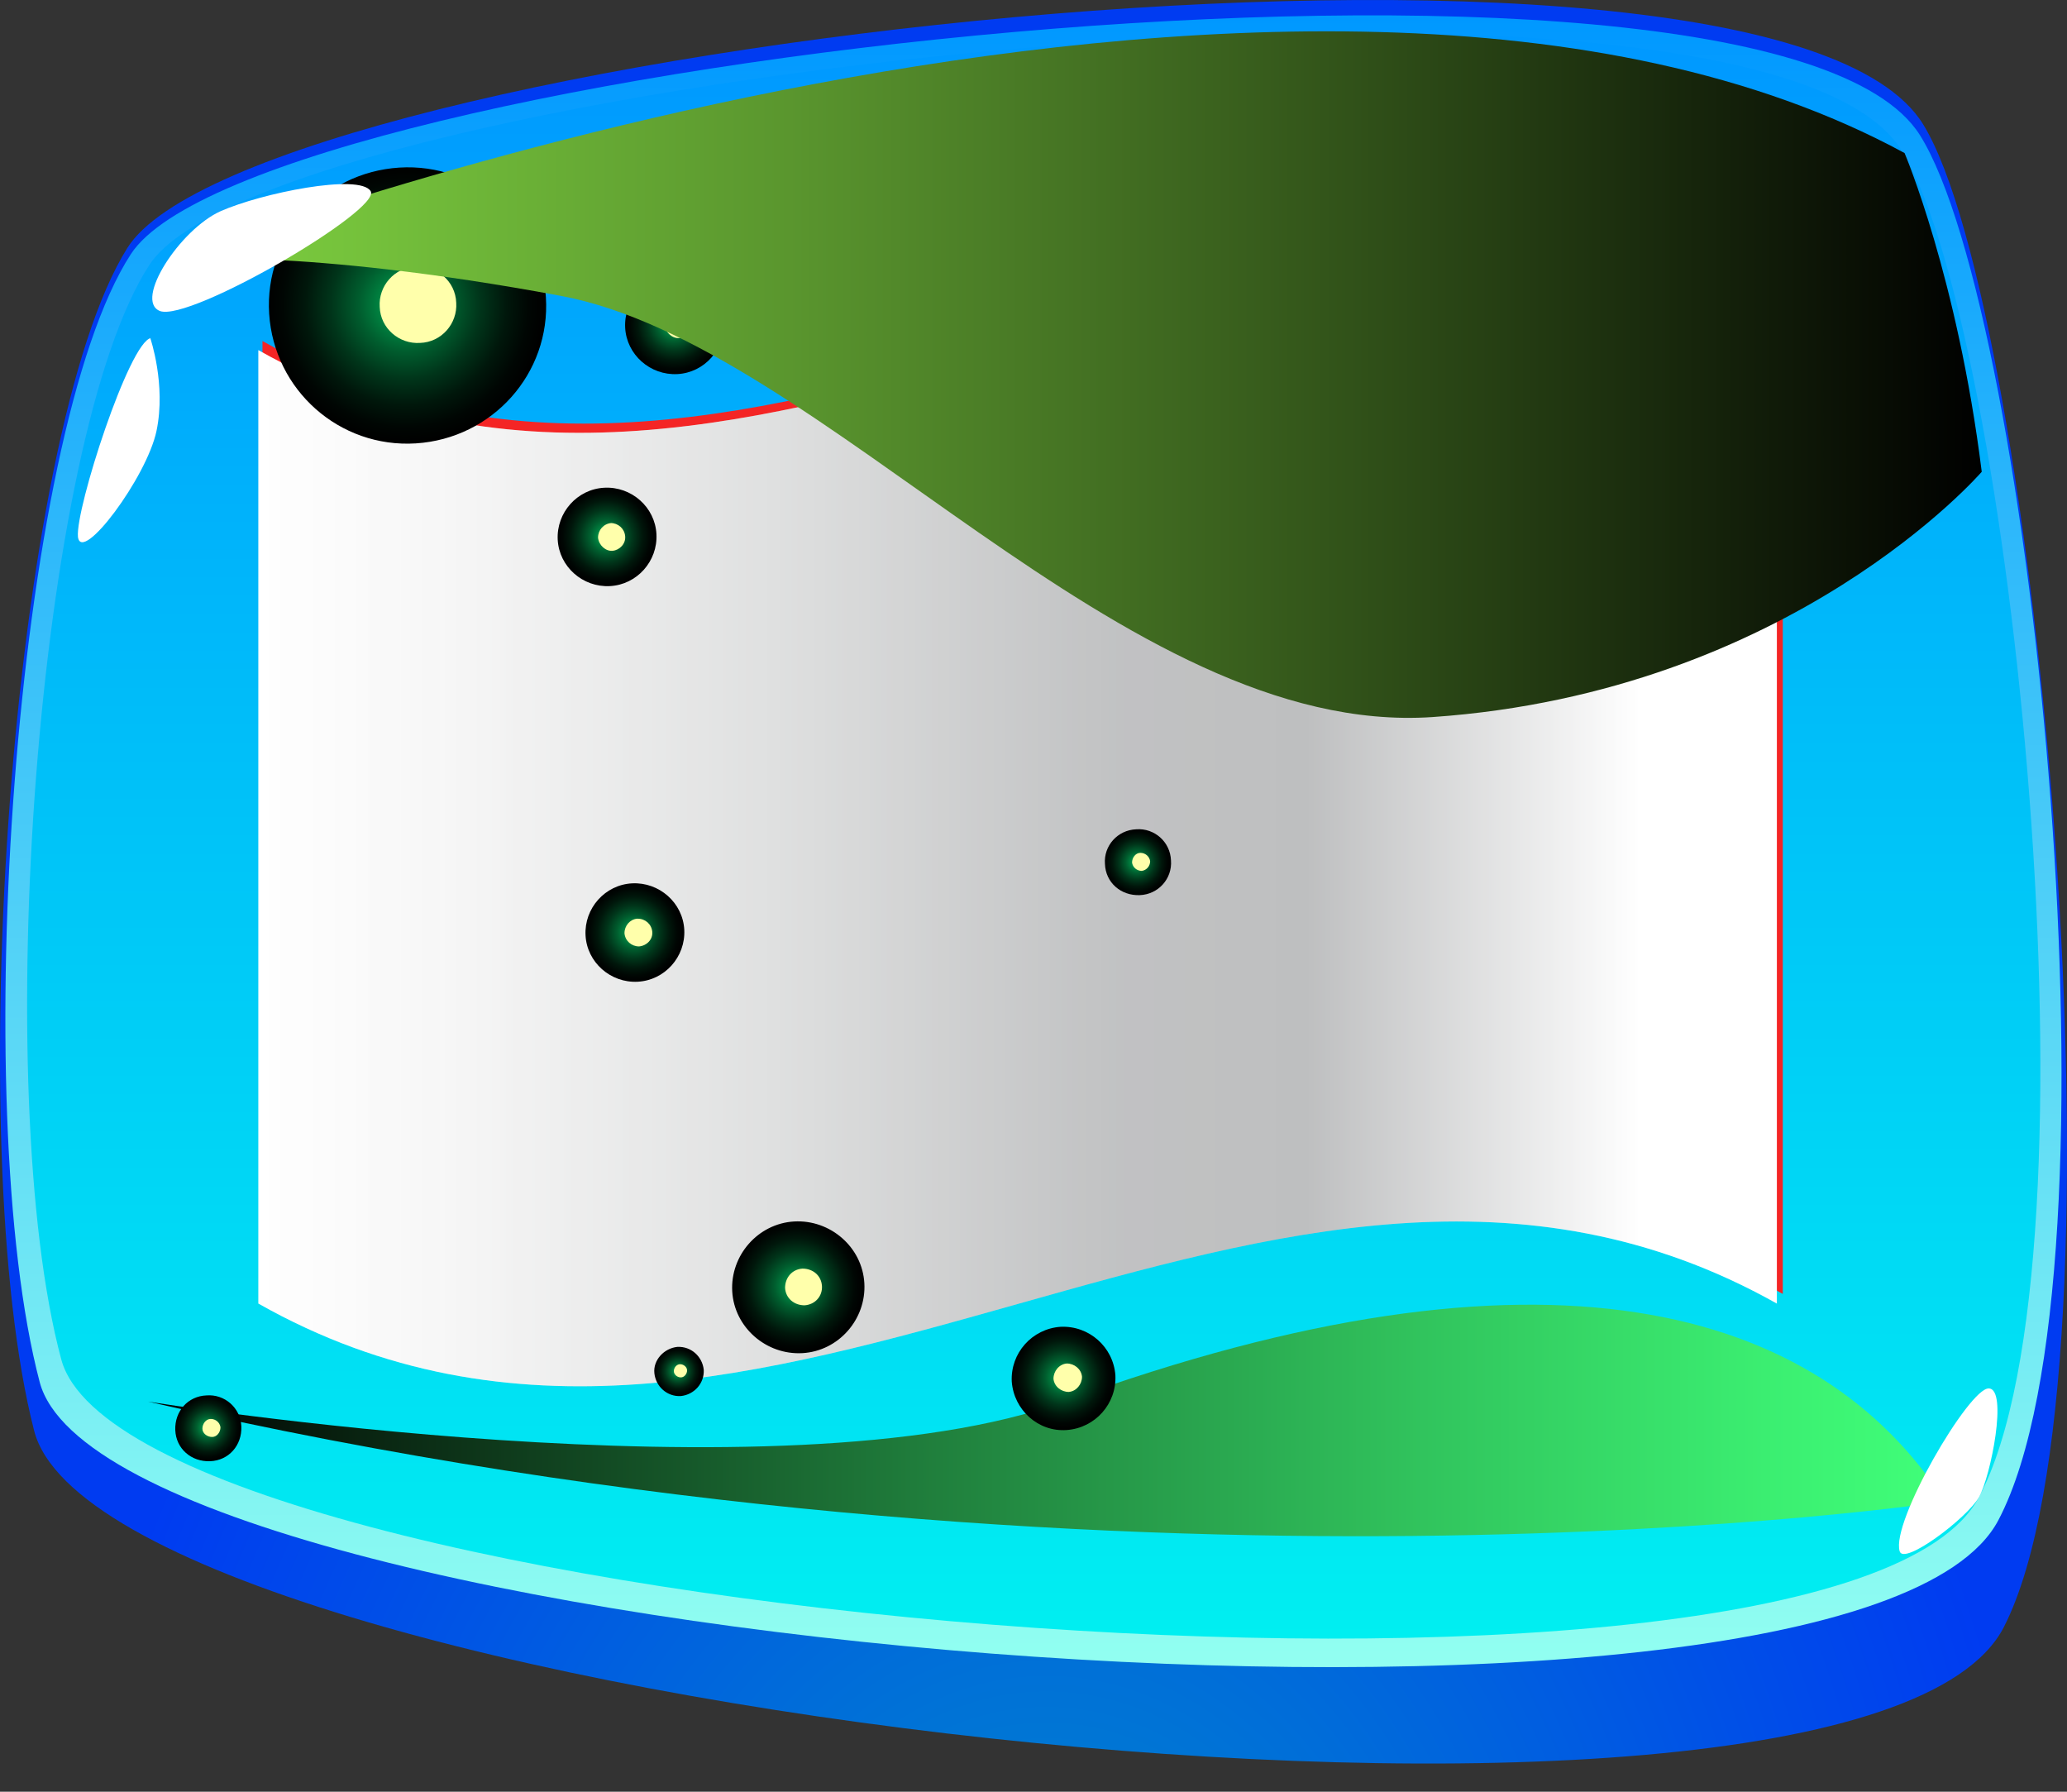 <svg width="60" height="52" viewBox="0 0 60 52" fill="none" xmlns="http://www.w3.org/2000/svg">
<rect x="0" y="0" width="60" height="52" fill="#333333" stroke="none"/>
<path d="M0.991 41.523C3.03 49.486 53.953 55.478 58.171 47.214C62.006 39.693 59.12 8.987 55.83 3.618C51.369 -3.702 7.309 1.426 3.696 7.197C0.325 12.566 -1.128 33.278 0.991 41.523Z" fill="url(#paint0_radial_621_37148)"/>
<path d="M1.153 40.115C3.191 47.797 53.811 52.1 58.009 44.117C61.824 36.858 58.998 9.107 55.729 3.919C51.288 -3.119 7.389 1.828 3.797 7.378C0.426 12.566 -0.946 32.152 1.153 40.115Z" fill="url(#paint1_linear_621_37148)"/>
<path d="M1.778 39.452C3.776 46.912 53.327 51.195 57.444 43.453C61.178 36.415 58.373 9.369 55.184 4.342C50.824 -2.516 7.874 2.29 4.342 7.68C1.052 12.707 -0.301 31.71 1.778 39.452Z" fill="url(#paint2_linear_621_37148)"/>
<path d="M51.75 37.553C37.04 29.263 22.329 45.857 7.619 37.553V9.897C22.329 18.201 37.04 1.594 51.75 9.897V37.553Z" fill="#F42525"/>
<path d="M16.692 20.084C17.09 21.225 17.501 22.339 17.899 23.453C16.944 22.79 15.989 22.061 15.021 21.265C15.021 21.265 15.021 21.265 15.021 21.251C15.021 21.251 15.021 21.251 15.021 21.265C14.066 21.888 13.111 22.432 12.143 22.896C12.54 21.875 12.952 20.827 13.35 19.766C13.35 19.766 13.376 19.766 13.376 19.753C13.376 19.753 13.376 19.753 13.363 19.753C12.381 18.904 11.386 17.975 10.405 16.954C11.585 17.392 12.779 17.683 13.96 17.856C14.291 16.768 14.61 15.667 14.941 14.566C15.313 15.733 15.671 16.901 16.042 18.041C17.236 18.095 18.443 18.041 19.637 17.909C18.642 18.678 17.66 19.408 16.666 20.058C16.666 20.058 16.692 20.071 16.692 20.084Z" fill="white"/>
<path d="M24.598 22.511C24.664 22.259 24.73 22.007 24.797 21.755C24.876 21.968 24.943 22.18 25.022 22.392C24.956 22.631 24.89 22.856 24.823 23.095C24.744 22.896 24.677 22.697 24.598 22.511Z" fill="white"/>
<path d="M25.022 22.392C25.261 22.339 25.513 22.273 25.752 22.206C25.553 22.392 25.354 22.578 25.142 22.764C24.916 22.817 24.691 22.87 24.465 22.909C24.651 22.737 24.836 22.565 25.022 22.379V22.392Z" fill="white"/>
<path d="M25.155 22.777C25.235 22.989 25.314 23.201 25.407 23.413C25.208 23.32 25.009 23.228 24.823 23.122C24.757 22.923 24.677 22.724 24.611 22.525C24.797 22.617 24.983 22.697 25.168 22.777H25.155Z" fill="white"/>
<path d="M24.611 22.498C24.372 22.551 24.12 22.617 23.881 22.671C24.08 22.764 24.279 22.856 24.492 22.936C24.717 22.883 24.943 22.817 25.181 22.764C24.996 22.684 24.81 22.591 24.624 22.498H24.611Z" fill="white"/>
<path d="M24.478 22.936C24.399 23.188 24.319 23.44 24.226 23.679C24.425 23.493 24.611 23.294 24.81 23.108C24.876 22.869 24.956 22.644 25.022 22.405C24.837 22.578 24.651 22.75 24.465 22.936H24.478Z" fill="white"/>
<path d="M21.282 26.663C21.414 26.438 21.547 26.212 21.68 25.974C21.68 26.212 21.68 26.464 21.693 26.703C21.574 26.915 21.441 27.128 21.308 27.326C21.308 27.101 21.282 26.875 21.268 26.65L21.282 26.663Z" fill="white"/>
<path d="M21.693 26.703C21.932 26.73 22.157 26.756 22.396 26.783C22.17 26.902 21.932 27.021 21.706 27.128C21.494 27.101 21.268 27.061 21.056 27.021C21.268 26.915 21.481 26.809 21.693 26.69V26.703Z" fill="white"/>
<path d="M21.706 27.141C21.706 27.38 21.733 27.632 21.746 27.87C21.6 27.698 21.454 27.539 21.308 27.366C21.308 27.141 21.295 26.915 21.282 26.69C21.428 26.849 21.56 26.995 21.706 27.154V27.141Z" fill="white"/>
<path d="M21.295 26.65C21.056 26.623 20.831 26.584 20.592 26.544C20.751 26.703 20.897 26.875 21.056 27.035C21.282 27.061 21.494 27.088 21.719 27.101C21.573 26.942 21.441 26.796 21.295 26.637V26.65Z" fill="white"/>
<path d="M21.043 27.048C20.897 27.273 20.751 27.486 20.605 27.711C20.831 27.592 21.056 27.472 21.295 27.353C21.428 27.141 21.56 26.942 21.68 26.73C21.467 26.836 21.255 26.942 21.043 27.048Z" fill="white"/>
<path d="M25.473 17.988C25.659 17.789 25.845 17.577 26.03 17.378C25.964 17.63 25.898 17.882 25.831 18.134C25.659 18.32 25.473 18.506 25.301 18.705C25.354 18.466 25.407 18.24 25.473 18.002V17.988Z" fill="white"/>
<path d="M25.831 18.134C26.03 18.214 26.242 18.307 26.442 18.386C26.203 18.453 25.951 18.519 25.712 18.585C25.526 18.506 25.34 18.413 25.155 18.333C25.38 18.267 25.606 18.214 25.831 18.148V18.134Z" fill="white"/>
<path d="M25.712 18.585C25.659 18.837 25.593 19.089 25.526 19.341C25.447 19.129 25.367 18.93 25.274 18.718C25.327 18.479 25.394 18.254 25.46 18.015C25.54 18.201 25.619 18.4 25.712 18.585Z" fill="white"/>
<path d="M25.486 17.988C25.288 17.909 25.075 17.816 24.876 17.723C24.969 17.922 25.062 18.134 25.155 18.333C25.341 18.413 25.54 18.479 25.725 18.559C25.646 18.373 25.566 18.174 25.486 17.988Z" fill="white"/>
<path d="M25.142 18.346C24.943 18.545 24.744 18.731 24.558 18.93C24.797 18.864 25.049 18.797 25.288 18.718C25.473 18.532 25.646 18.346 25.831 18.161C25.606 18.227 25.38 18.28 25.155 18.346H25.142Z" fill="white"/>
<path d="M23.404 14.434C23.537 14.195 23.669 13.969 23.802 13.73C23.802 13.969 23.802 14.221 23.802 14.46C23.669 14.672 23.55 14.898 23.417 15.11C23.417 14.884 23.404 14.659 23.391 14.434H23.404Z" fill="white"/>
<path d="M23.815 14.46C24.054 14.473 24.279 14.5 24.518 14.513C24.293 14.646 24.054 14.765 23.815 14.884C23.603 14.858 23.377 14.831 23.165 14.805C23.377 14.685 23.59 14.566 23.815 14.447V14.46Z" fill="white"/>
<path d="M23.815 14.898C23.815 15.136 23.842 15.388 23.855 15.627C23.709 15.468 23.563 15.296 23.417 15.136C23.417 14.911 23.417 14.685 23.404 14.46C23.537 14.606 23.683 14.752 23.815 14.911V14.898Z" fill="white"/>
<path d="M23.404 14.434C23.165 14.407 22.94 14.394 22.701 14.367C22.86 14.526 23.006 14.685 23.165 14.845C23.391 14.858 23.603 14.871 23.828 14.884C23.696 14.739 23.55 14.593 23.417 14.434H23.404Z" fill="white"/>
<path d="M23.165 14.831C23.019 15.057 22.873 15.282 22.727 15.508C22.953 15.388 23.192 15.256 23.417 15.123C23.55 14.911 23.683 14.699 23.815 14.486C23.603 14.606 23.391 14.725 23.165 14.831Z" fill="white"/>
<path style="mix-blend-mode:multiply" d="M51.578 19.262V28.573V37.832C36.881 29.568 22.184 46.135 7.5 37.832V10.162C22.184 18.466 36.881 1.885 51.578 10.162V19.262Z" fill="url(#paint3_linear_621_37148)"/>
<path style="mix-blend-mode:overlay" opacity="0.25" d="M51.578 19.262V28.573V37.832C36.881 29.568 22.184 46.135 7.5 37.832V10.162C22.184 18.466 36.881 1.885 51.578 10.162V19.262Z" fill="url(#paint4_linear_621_37148)"/>
<path style="mix-blend-mode:screen" d="M56.455 43.574C56.455 43.574 32.639 47.214 4.301 40.678C4.301 40.678 22.709 43.654 30.883 40.678C44.789 35.611 52.802 37.883 56.455 43.574Z" fill="url(#paint5_linear_621_37148)"/>
<path style="mix-blend-mode:screen" d="M17.542 14.155C18.329 14.114 19.015 14.718 19.055 15.502C19.096 16.286 18.49 16.97 17.703 17.01C16.916 17.05 16.23 16.447 16.189 15.663C16.149 14.879 16.754 14.195 17.542 14.155Z" fill="url(#paint6_radial_621_37148)"/>
<path d="M17.723 15.18C17.945 15.18 18.127 15.341 18.147 15.562C18.167 15.784 17.986 15.965 17.784 15.985C17.582 16.005 17.38 15.824 17.36 15.603C17.36 15.382 17.521 15.2 17.743 15.18H17.723Z" fill="#FFFFAB"/>
<path style="mix-blend-mode:screen" d="M19.5 8.001C20.287 7.961 20.973 8.564 21.013 9.349C21.054 10.133 20.448 10.817 19.661 10.857C18.874 10.897 18.188 10.294 18.147 9.51C18.107 8.725 18.712 8.042 19.5 8.001Z" fill="url(#paint7_radial_621_37148)"/>
<path d="M19.661 9.027C19.883 9.027 20.065 9.188 20.085 9.389C20.085 9.61 19.923 9.791 19.721 9.811C19.52 9.831 19.318 9.65 19.298 9.449C19.298 9.228 19.459 9.047 19.681 9.027H19.661Z" fill="#FFFFAB"/>
<path style="mix-blend-mode:screen" d="M18.349 25.637C19.136 25.597 19.822 26.2 19.863 26.984C19.903 27.768 19.297 28.452 18.51 28.492C17.723 28.533 17.037 27.929 16.997 27.145C16.956 26.361 17.562 25.677 18.349 25.637Z" fill="url(#paint8_radial_621_37148)"/>
<path d="M18.511 26.663C18.733 26.663 18.914 26.823 18.934 27.044C18.954 27.266 18.773 27.447 18.551 27.467C18.329 27.467 18.147 27.306 18.127 27.085C18.127 26.864 18.288 26.683 18.49 26.663H18.511Z" fill="#FFFFAB"/>
<path style="mix-blend-mode:screen" d="M11.588 4.864C13.808 4.724 15.705 6.413 15.846 8.625C15.988 10.837 14.292 12.727 12.072 12.868C9.852 13.008 7.955 11.319 7.813 9.107C7.672 6.895 9.367 5.005 11.588 4.864Z" fill="url(#paint9_radial_621_37148)"/>
<path d="M12.072 7.74C12.678 7.7 13.222 8.162 13.243 8.786C13.283 9.389 12.819 9.932 12.193 9.952C11.588 9.992 11.043 9.53 11.022 8.906C10.982 8.303 11.446 7.76 12.072 7.74Z" fill="#FFFFAB"/>
<path style="mix-blend-mode:screen" d="M23.052 35.45C24.101 35.39 25.03 36.194 25.09 37.24C25.151 38.286 24.343 39.211 23.294 39.271C22.244 39.331 21.316 38.527 21.255 37.481C21.195 36.435 22.002 35.511 23.052 35.45Z" fill="url(#paint10_radial_621_37148)"/>
<path d="M23.294 36.818C23.597 36.818 23.839 37.019 23.859 37.32C23.879 37.622 23.657 37.863 23.355 37.883C23.052 37.883 22.81 37.682 22.789 37.381C22.789 37.079 22.991 36.838 23.294 36.818Z" fill="#FFFFAB"/>
<path style="mix-blend-mode:screen" d="M5.997 40.498C6.521 40.457 6.986 40.859 7.006 41.402C7.026 41.945 6.643 42.388 6.098 42.408C5.553 42.428 5.109 42.046 5.088 41.503C5.068 40.96 5.452 40.518 5.997 40.498Z" fill="url(#paint11_radial_621_37148)"/>
<path d="M6.118 41.181C6.259 41.181 6.38 41.282 6.4 41.422C6.4 41.563 6.299 41.704 6.158 41.704C6.017 41.704 5.876 41.603 5.876 41.463C5.876 41.322 5.977 41.181 6.118 41.181Z" fill="#FFFFAB"/>
<path style="mix-blend-mode:screen" d="M32.982 24.068C33.507 24.028 33.971 24.43 33.991 24.973C34.032 25.496 33.628 25.959 33.083 25.979C32.538 25.999 32.094 25.617 32.074 25.074C32.033 24.551 32.437 24.089 32.982 24.068Z" fill="url(#paint12_radial_621_37148)"/>
<path d="M33.103 24.752C33.244 24.752 33.365 24.853 33.386 24.993C33.386 25.134 33.285 25.255 33.144 25.275C33.002 25.275 32.881 25.174 32.861 25.034C32.861 24.893 32.962 24.752 33.103 24.752Z" fill="#FFFFAB"/>
<path style="mix-blend-mode:screen" d="M19.661 39.09C20.065 39.07 20.387 39.371 20.428 39.753C20.448 40.156 20.145 40.477 19.762 40.517C19.358 40.538 19.035 40.236 18.995 39.854C18.954 39.472 19.277 39.13 19.661 39.09Z" fill="url(#paint13_radial_621_37148)"/>
<path d="M19.742 39.593C19.843 39.593 19.944 39.673 19.944 39.773C19.944 39.874 19.863 39.975 19.762 39.975C19.661 39.975 19.56 39.894 19.56 39.794C19.56 39.693 19.641 39.593 19.742 39.593Z" fill="#FFFFAB"/>
<path style="mix-blend-mode:screen" d="M30.782 38.507C31.61 38.466 32.316 39.09 32.377 39.914C32.417 40.739 31.791 41.443 30.964 41.503C30.136 41.563 29.43 40.92 29.369 40.095C29.329 39.271 29.954 38.567 30.782 38.507Z" fill="url(#paint14_radial_621_37148)"/>
<path d="M30.964 39.572C31.186 39.572 31.387 39.733 31.408 39.955C31.408 40.176 31.246 40.377 31.024 40.397C30.802 40.397 30.6 40.236 30.58 40.015C30.58 39.794 30.742 39.593 30.964 39.572Z" fill="#FFFFAB"/>
<path d="M55.143 45.022C54.881 44.177 57.162 40.276 57.727 40.296C58.292 40.296 57.788 42.85 57.444 43.453C57.101 44.057 55.264 45.444 55.143 45.022Z" fill="white"/>
<path style="mix-blend-mode:screen" d="M5.048 7.539C5.048 7.539 37.846 -5.029 55.285 4.442C55.285 4.442 56.819 8.042 57.525 13.692C57.525 13.692 52.015 20.087 41.58 20.811C32.599 21.414 23.859 9.992 16.27 8.585C8.701 7.177 5.048 7.539 5.048 7.539Z" fill="url(#paint15_linear_621_37148)"/>
<path d="M4.382 9.811C3.756 9.912 2.182 14.778 2.263 15.582C2.364 16.387 4.261 13.853 4.543 12.506C4.826 11.159 4.362 9.811 4.362 9.811H4.382Z" fill="white"/>
<path d="M4.644 9.027C3.877 8.725 5.23 6.654 6.4 6.131C7.571 5.608 10.437 5.025 10.76 5.548C11.083 6.091 5.512 9.349 4.644 9.027Z" fill="white"/>
<defs>
<radialGradient id="paint0_radial_621_37148" cx="0" cy="0" r="1" gradientUnits="userSpaceOnUse" gradientTransform="translate(30.383 60.579) scale(29.022 36.552)">
<stop stop-color="#008CCA"/>
<stop offset="1" stop-color="#003BF1"/>
</radialGradient>
<linearGradient id="paint1_linear_621_37148" x1="30.015" y1="48.4" x2="30.015" y2="0.44" gradientUnits="userSpaceOnUse">
<stop stop-color="#92FFF1"/>
<stop offset="1" stop-color="#0098FF"/>
</linearGradient>
<linearGradient id="paint2_linear_621_37148" x1="30.015" y1="47.556" x2="30.015" y2="0.943" gradientUnits="userSpaceOnUse">
<stop stop-color="#00EFF1"/>
<stop offset="1" stop-color="#0098FF"/>
</linearGradient>
<linearGradient id="paint3_linear_621_37148" x1="7.487" y1="23.997" x2="51.578" y2="23.997" gradientUnits="userSpaceOnUse">
<stop stop-color="white"/>
<stop offset="0.13" stop-color="#F6F6F6"/>
<stop offset="0.34" stop-color="#DFE0E0"/>
<stop offset="0.54" stop-color="#C4C5C6"/>
<stop offset="0.57" stop-color="#C1C2C3"/>
<stop offset="0.69" stop-color="#BEBFC0"/>
<stop offset="0.91" stop-color="white"/>
</linearGradient>
<linearGradient id="paint4_linear_621_37148" x1="7.487" y1="23.997" x2="51.578" y2="23.997" gradientUnits="userSpaceOnUse">
<stop stop-color="white"/>
<stop offset="0.13" stop-color="#F6F6F6"/>
<stop offset="0.34" stop-color="#DFE0E0"/>
<stop offset="0.54" stop-color="#C4C5C6"/>
<stop offset="0.57" stop-color="#C1C2C3"/>
<stop offset="0.69" stop-color="#BEBFC0"/>
<stop offset="0.91" stop-color="white"/>
</linearGradient>
<linearGradient id="paint5_linear_621_37148" x1="56.455" y1="41.241" x2="4.301" y2="41.241" gradientUnits="userSpaceOnUse">
<stop stop-color="#40FF79"/>
<stop offset="0.1" stop-color="#3BEE71"/>
<stop offset="0.29" stop-color="#31C45D"/>
<stop offset="0.56" stop-color="#20803D"/>
<stop offset="0.88" stop-color="#092411"/>
<stop offset="1"/>
</linearGradient>
<radialGradient id="paint6_radial_621_37148" cx="0" cy="0" r="1" gradientUnits="userSpaceOnUse" gradientTransform="translate(17.6 15.564) rotate(-93.433) scale(1.428 1.433)">
<stop stop-color="#00B359"/>
<stop offset="0.13" stop-color="#009148"/>
<stop offset="0.34" stop-color="#005D2E"/>
<stop offset="0.54" stop-color="#00351A"/>
<stop offset="0.73" stop-color="#00170B"/>
<stop offset="0.89" stop-color="#000603"/>
<stop offset="1"/>
</radialGradient>
<radialGradient id="paint7_radial_621_37148" cx="0" cy="0" r="1" gradientUnits="userSpaceOnUse" gradientTransform="translate(19.557 9.424) rotate(-93.433) scale(1.428 1.433)">
<stop stop-color="#00B359"/>
<stop offset="0.13" stop-color="#009148"/>
<stop offset="0.34" stop-color="#005D2E"/>
<stop offset="0.54" stop-color="#00351A"/>
<stop offset="0.73" stop-color="#00170B"/>
<stop offset="0.89" stop-color="#000603"/>
<stop offset="1"/>
</radialGradient>
<radialGradient id="paint8_radial_621_37148" cx="0" cy="0" r="1" gradientUnits="userSpaceOnUse" gradientTransform="translate(18.39 27.059) rotate(-93.433) scale(1.428 1.433)">
<stop stop-color="#00B359"/>
<stop offset="0.13" stop-color="#009148"/>
<stop offset="0.34" stop-color="#005D2E"/>
<stop offset="0.54" stop-color="#00351A"/>
<stop offset="0.73" stop-color="#00170B"/>
<stop offset="0.89" stop-color="#000603"/>
<stop offset="1"/>
</radialGradient>
<radialGradient id="paint9_radial_621_37148" cx="0" cy="0" r="1" gradientUnits="userSpaceOnUse" gradientTransform="translate(11.778 8.839) rotate(-93.433) scale(4.002 4.016)">
<stop stop-color="#00B359"/>
<stop offset="0.13" stop-color="#009148"/>
<stop offset="0.34" stop-color="#005D2E"/>
<stop offset="0.54" stop-color="#00351A"/>
<stop offset="0.73" stop-color="#00170B"/>
<stop offset="0.89" stop-color="#000603"/>
<stop offset="1"/>
</radialGradient>
<radialGradient id="paint10_radial_621_37148" cx="0" cy="0" r="1" gradientUnits="userSpaceOnUse" gradientTransform="translate(23.131 37.333) rotate(-93.433) scale(1.91 1.917)">
<stop stop-color="#00B359"/>
<stop offset="0.13" stop-color="#009148"/>
<stop offset="0.34" stop-color="#005D2E"/>
<stop offset="0.54" stop-color="#00351A"/>
<stop offset="0.73" stop-color="#00170B"/>
<stop offset="0.89" stop-color="#000603"/>
<stop offset="1"/>
</radialGradient>
<radialGradient id="paint11_radial_621_37148" cx="0" cy="0" r="1" gradientUnits="userSpaceOnUse" gradientTransform="translate(6.029 41.434) rotate(-93.433) scale(0.965 0.969)">
<stop stop-color="#00B359"/>
<stop offset="0.13" stop-color="#009148"/>
<stop offset="0.34" stop-color="#005D2E"/>
<stop offset="0.54" stop-color="#00351A"/>
<stop offset="0.73" stop-color="#00170B"/>
<stop offset="0.89" stop-color="#000603"/>
<stop offset="1"/>
</radialGradient>
<radialGradient id="paint12_radial_621_37148" cx="0" cy="0" r="1" gradientUnits="userSpaceOnUse" gradientTransform="translate(33.008 25.021) rotate(-93.433) scale(0.965 0.969)">
<stop stop-color="#00B359"/>
<stop offset="0.13" stop-color="#009148"/>
<stop offset="0.34" stop-color="#005D2E"/>
<stop offset="0.54" stop-color="#00351A"/>
<stop offset="0.73" stop-color="#00170B"/>
<stop offset="0.89" stop-color="#000603"/>
<stop offset="1"/>
</radialGradient>
<radialGradient id="paint13_radial_621_37148" cx="0" cy="0" r="1" gradientUnits="userSpaceOnUse" gradientTransform="translate(19.68 39.795) rotate(-93.433) scale(0.704 0.706)">
<stop stop-color="#00B359"/>
<stop offset="0.13" stop-color="#009148"/>
<stop offset="0.34" stop-color="#005D2E"/>
<stop offset="0.54" stop-color="#00351A"/>
<stop offset="0.73" stop-color="#00170B"/>
<stop offset="0.89" stop-color="#000603"/>
<stop offset="1"/>
</radialGradient>
<radialGradient id="paint14_radial_621_37148" cx="0" cy="0" r="1" gradientUnits="userSpaceOnUse" gradientTransform="translate(30.852 39.976) rotate(-93.433) scale(1.488 1.494)">
<stop stop-color="#00B359"/>
<stop offset="0.13" stop-color="#009148"/>
<stop offset="0.34" stop-color="#005D2E"/>
<stop offset="0.54" stop-color="#00351A"/>
<stop offset="0.73" stop-color="#00170B"/>
<stop offset="0.89" stop-color="#000603"/>
<stop offset="1"/>
</radialGradient>
<linearGradient id="paint15_linear_621_37148" x1="5.048" y1="10.877" x2="57.525" y2="10.877" gradientUnits="userSpaceOnUse">
<stop stop-color="#7ED140"/>
<stop offset="0.11" stop-color="#74C03B"/>
<stop offset="0.34" stop-color="#5A962E"/>
<stop offset="0.65" stop-color="#315219"/>
<stop offset="1"/>
</linearGradient>
</defs>
</svg>
